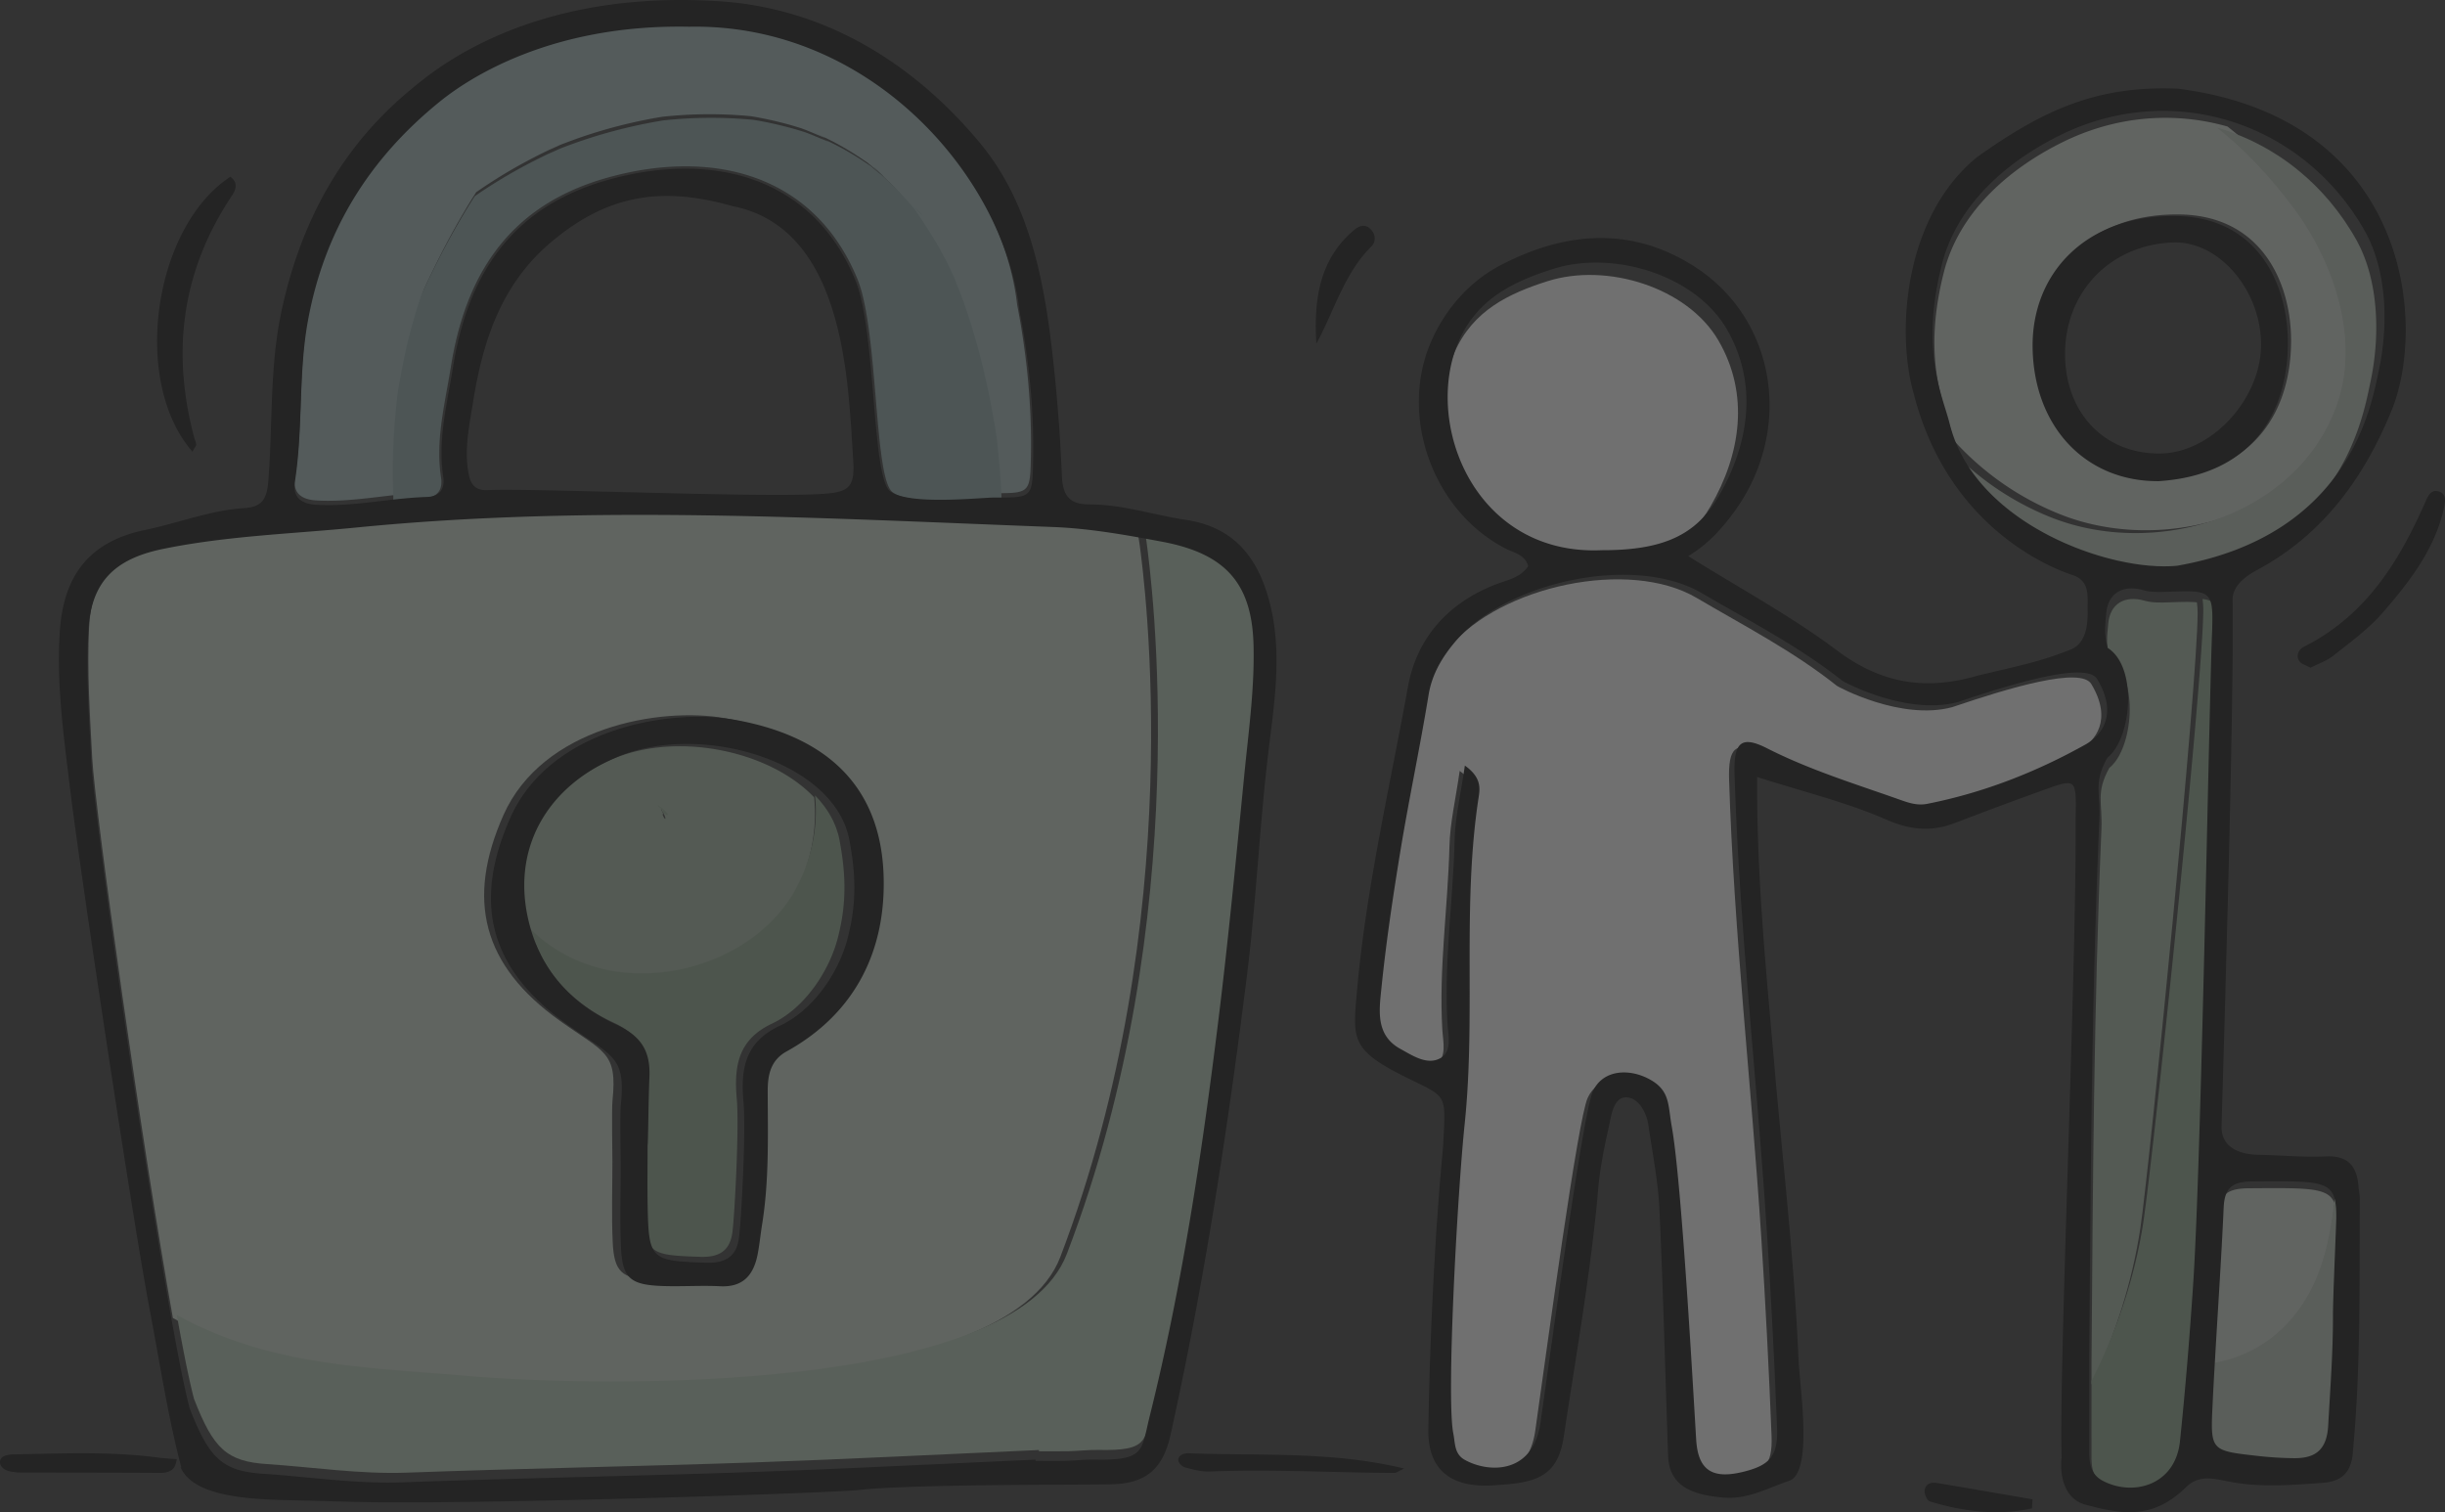 <svg xmlns="http://www.w3.org/2000/svg" width="249" height="154" viewBox="0 0 249 154">
    <rect x="0" y="0" width="249" height="154" fill="#333333" stroke="none"/>
    <g fill="none" fill-rule="evenodd" opacity=".3">
        <path fill="#CED6CE" d="M232.825 135.035c3.419-3.493 4.406-7.91 4.93-12.465v-.004c.174.464.236 1.063.245 1.836-.04-3.517-1.143-3.442-8.98-3.388-2.108.017-2.989.578-3.09 2.627-.245 5.124-.619 10.24-.93 15.359 2.921-.473 5.637-1.732 7.825-3.965M229 14c.335.311.67.65 1 1-.33-.35-.665-.68-1-1M234 17c.335.328.67.656 1 1-.33-.344-.665-.672-1-1M207 55c-.338-.32-.669-.66-1-1 .331.34.662.68 1 1M209 55.84c-.335-.28-.665-.56-1-.84.335.28.665.56 1 .84M211 56.62c-.333-.2-.667-.4-1-.62.333.21.667.42 1 .62M210 55.77c-.333-.25-.673-.5-1-.77.327.27.667.52 1 .77M212 57.55c-.336-.17-.664-.36-1-.55.336.19.664.38 1 .55M214 57.42c-.33-.13-.67-.28-1-.42.33.14.662.29 1 .42M215 58.35c-.33-.11-.662-.23-1-.35.338.12.67.24 1 .35M218 58.19c-.324-.06-.667-.13-1-.19.333.06.676.13 1 .19M217 58.24c-.336-.07-.672-.16-1-.24.328.08.664.17 1 .24M238 21c.342.331.667.669 1 1-.333-.338-.658-.669-1-1M221.764 21.838c8.492 0 11.583 6.91 11.562 12.912-.021 6.6-3.281 13.303-13.07 13.949-7.395.072-12.662-5.466-12.81-13.46-.14-7.578 5.38-13.443 14.318-13.4zm-11.926 30.55c10.61 4.211 25 .063 29.19-11.174 2.528-6.774-.211-14.684-4.356-20.192-2.214-2.941-4.83-5.801-7.82-8.135-5.368-1.534-11.286-1.122-16.76 1.573-5.148 2.533-10.258 6.736-12.006 12.801-2.481 9.248-.03 13.949.668 16.835.064.25.136.497.212.743a29.151 29.151 0 0 0 10.872 7.549zM212 57c.338.16.669.33 1 .48-.331-.15-.669-.32-1-.48M239 21c.336.324.664.662 1 1-.336-.338-.664-.676-1-1M221.57 58c-.18.01-.38.01-.57.01.19 0 .39 0 .57-.01M220.74 58.02c-.24 0-.49-.01-.74-.02.25.01.5.02.74.02M218.91 58.1c-.3-.03-.61-.07-.91-.1.3.03.61.07.91.1M219.84 58.06L219 58l.84.06"/>
        <path fill="#A0B5A0" d="M225.01 64c0 .32 0 .65-.01 1 .01-.35.01-.68.01-1M225 63v0M225 63"/>
        <path fill="#A0B5A0" d="M225.02 64c0 .317-.01.653-.02 1 .01-.347.02-.683.02-1M223.809 62.455c0-.37-.025-.745-.075-1.112.095.013.183.025.266.042-.657-.13-1.623-.097-3.029-.046-.848.03-1.743.067-2.546-.16-2.093-.598-3.536.337-3.72 2.308-.132 1.458-.236 2.136.146 3.564 3.037 1.95 2.4 9.21-.033 11.147-1.414 2.549-.686 3.555-.807 6.252-.778 18.105-.874 36.232-1.011 54.351V141c2.442-5.06 4.165-10.523 4.98-15.953.953-6.366 5.816-55.38 5.829-62.592M225.05 65c-.02.325-.03.659-.05 1 .02-.341.03-.675.05-1M224 62"/>
        <path fill="#A0B9BA" d="M32.295 50.97c2.74.148 5.43-.288 8.132-.58l-.126.013c.008-.22.013-.44 0-.67-.139-3.375.05-6.755.438-10.11.53-3.464 1.305-6.848 2.441-10.172.139-.297.274-.598.417-.894.417-.88.842-1.753 1.284-2.622a79.141 79.141 0 0 1 3.022-5.417c.194-.317.396-.63.598-.948a51.565 51.565 0 0 1 3.944-2.49 54.22 54.22 0 0 1 3.582-1.864c.071-.026.37-.157 1.052-.47a60.064 60.064 0 0 1 2.26-.83 51.169 51.169 0 0 1 8.083-2.02 44.515 44.515 0 0 1 9.075-.06c1.696.288 3.38.678 5.026 1.203.943.3 4.331 1.876 1.094.3.956.467 1.92.899 2.85 1.42.934.52 1.844 1.088 2.72 1.702.05.034.104.076.16.119-.127-.11-.27-.238-.434-.382.412.365.85.695 1.258 1.06a32.157 32.157 0 0 1 2.391 2.346c.387.423.766.85 1.128 1.291h.004c1.145 1.707 2.248 3.406 3.174 5.252.257.508.505 1.025.741 1.542.03.063.059.135.093.212.454 1.232.488 1.291.374.97.244.639.489 1.278.707 1.926 1.474 4.329 2.484 8.801 3.157 13.325.232 2.028.4 4.061.484 6.103 3.456.012 3.486-.115 3.562-3.672.109-5.227-.409-10.406-1.402-15.535-1.537-13.52-14.998-29.372-33.515-29.008-14.156-.283-22.494 5.37-25.294 7.65-7.185 5.86-11.748 13.222-13.419 22.501-.98 5.46-.476 10.978-1.313 16.416-.257 1.669.66 2.308 2.252 2.393zM42.68 51l-.68.06.68-.06M101.93 51H101h.93M89 17c1.83 1.88.727.653 0 0M41.69 51l-.69.06.69-.06"/>
        <path fill="#A0B5A0" d="M85 85c.06.18.13.36.18.54-.05-.18-.12-.36-.18-.54M61.67 103.36c-.23-.12-.44-.25-.67-.36.23.11.44.24.67.36M85 83c.14.22.27.44.4.66-.13-.22-.26-.44-.4-.66M60.79 103.48c-.27-.15-.52-.32-.79-.48.27.16.52.33.79.48M85 83c.12.21.23.43.34.65-.11-.22-.22-.44-.34-.65M84 81c.17.19.32.39.48.59-.16-.2-.31-.4-.48-.59M55.89 99c-.31-.324-.6-.662-.89-1 .29.338.58.676.89 1M67.458 82.882c.105.104.138.1.038-.104-.046-.09-.096-.19-.15-.29l-.025-.112c.704 1.12.425 1.353.137.506zm-13.8 12.406c2.802 2.862 6.609 4.574 10.915 4.704 6.433.198 13.47-3.109 16.514-9.204 1.468-2.935 2.172-6.298 1.826-9.588-4.673-4.915-14.492-6.8-21.033-3.665-6.083 2.784-9.93 8.585-8.626 16.003a17.83 17.83 0 0 0 .405 1.75zM58.86 102.72c-.29-.24-.57-.47-.86-.72.29.24.57.48.86.72M57.96 101c-.32-.33-.65-.66-.96-1 .31.34.64.67.96 1M58.89 101.83c-.3-.27-.6-.54-.89-.83.29.29.59.56.89.83M85 82c.16.21.3.43.45.64-.15-.21-.29-.43-.45-.64"/>
        <path fill="#C9D7CA" d="M18.44 138c-.15-.323-.29-.655-.44-1 .15.345.3.677.44 1M18.25 138c-.08-.323-.16-.662-.25-1 .09.338.17.677.25 1M19.13 141.59c-.05-.19-.09-.39-.13-.59.04.2.08.4.13.59M19.08 142.34c-.03-.11-.05-.22-.08-.34.03.12.05.23.08.34M19.17 139.86c-.06-.28-.11-.57-.17-.86.06.29.11.58.17.86M19.09 141.39c-.03-.12-.06-.26-.09-.39.03.13.06.27.09.39M20.08 143.32c-.03-.1-.05-.21-.08-.32.03.11.05.22.08.32M51.266 83.021c3.974-8.97 15.976-11.05 22.54-9.886 8.861 1.567 14.685 6.353 15.018 15.672.265 7.484-2.725 13.942-9.773 17.854-1.75.975-1.897 2.643-1.889 4.168.017 4.454.143 8.904-.567 13.324-.16.991-.253 1.992-.442 2.979-.4 2.063-1.417 3.374-3.785 3.252-2.006-.1-4.024.059-6.03-.033-3.04-.14-3.806-.853-3.94-3.875-.127-2.718-.03-5.45-.03-8.172-.004-.861-.08-5.349.008-6.202.514-5-.803-4.882-5.4-8.177-7.867-5.634-9.516-12.323-5.71-20.904zm-4.479 57.393c14.446 1.26 55.792 1.765 61.196-12.404 13.154-34.48 8.57-68.893 8.074-72.59-.05-.361-.11-.723-.172-1.08.706.126 1.413.256 2.115.387-3.663-.69-7.38-1.358-11.094-1.496-23.55-.891-47.112-2.282-70.661.054-6.548.647-13.146.845-19.626 2.181-4.937 1.021-7.3 3.408-7.545 8.4-.214 4.445.08 8.89.32 13.34.303 5.53 5.1 39.678 8.213 57.019 1.951 1.088 4.003 1.995 6.308 2.781 7.367 2.509 15.194 2.74 22.872 3.408zM19.13 141.61"/>
        <path fill="#B4C1B4" d="M237.762 122.004c-.512 4.664-1.474 9.186-4.807 12.761-2.132 2.287-4.78 3.576-7.628 4.06-.095 1.597-.186 3.19-.26 4.783-.225 4.6-.143 4.617 4.581 5.143 1.31.146 2.631.24 3.949.249 2.253.017 3.415-.882 3.558-3.366.212-3.79.511-7.567.498-11.361 0-1.893.29-8.15.347-10.042v-.351c-.009-.792-.07-1.405-.238-1.88v.004M212.554 57.775c.19.06.384.124.574.18l.308.089c.185.051.367.102.548.15.11.03.22.055.329.085.177.042.35.085.519.128l.35.072c.16.034.324.073.489.103.122.025.24.047.363.068l.455.081c.127.021.253.039.38.056a14.31 14.31 0 0 0 .818.102c.126.013.257.03.384.043l.405.025.354.026c.139.004.274.008.413.008a7.826 7.826 0 0 0 .763 0c.08 0 .165 0 .24-.004.229-.008.448-.025.663-.047 17.565-3.111 19.742-16.501 20.505-20.065.962-4.503.911-10.257-1.46-14.474a21.42 21.42 0 0 0-.623-1.05c-.064-.103-.131-.2-.199-.303a20.197 20.197 0 0 0-.464-.705l-.24-.333c-.156-.213-.308-.426-.464-.631-.084-.111-.169-.214-.253-.32-.164-.201-.325-.406-.493-.606-.085-.099-.169-.193-.253-.286-.173-.201-.35-.402-.532-.594-.08-.09-.164-.17-.244-.256-.19-.196-.38-.393-.574-.58a5.839 5.839 0 0 0-.236-.222c-.203-.197-.41-.389-.62-.572-.072-.064-.143-.124-.22-.188-.219-.192-.442-.376-.666-.56a28.795 28.795 0 0 0-.92-.7c-.058-.042-.117-.08-.176-.123a22.704 22.704 0 0 0-.776-.53c-.05-.03-.101-.063-.152-.093a23.921 23.921 0 0 0-.827-.508c-.042-.026-.084-.047-.126-.073a21.776 21.776 0 0 0-.877-.478l-.097-.051c-.308-.158-.62-.312-.932-.452l-.072-.035c-.325-.145-.65-.286-.979-.414l-.046-.02c-.337-.133-.679-.261-1.025-.377l-.02-.008c-.355-.12-.71-.23-1.068-.333 2.978 2.343 5.584 5.216 7.79 8.17 4.128 5.531 6.857 13.475 4.34 20.279-4.176 11.285-18.51 15.451-29.08 11.221A29.038 29.038 0 0 1 198 45.09c.089.298.19.588.3.879l.004.021c.11.282.227.563.35.837l.017.034c.122.269.257.533.396.798l.021.043c.14.256.287.512.439.76l.033.05c.152.248.313.492.477.726l.042.06c.165.235.338.465.515.692l.05.064c.177.221.359.44.549.653l.059.068c.185.213.38.422.577.623l.068.073c.198.2.396.397.603.589l.084.076c.203.193.41.376.62.56l.097.076a19 19 0 0 0 .637.525l.11.082c.215.17.434.333.653.49.043.03.08.06.123.09.22.154.438.307.662.453a21.923 21.923 0 0 0 .806.516c.05.03.105.06.155.094.22.132.443.26.671.388.055.034.114.064.169.098.223.12.443.24.666.359.063.03.127.064.194.094.215.115.439.222.658.329.067.034.14.064.21.098.216.102.431.2.65.294.076.034.152.069.228.098.211.094.422.18.633.265.084.034.168.068.253.098.206.081.409.162.615.235.093.034.182.064.27.098.199.068.401.141.6.205.096.034.193.064.29.094"/>
        <path fill="#FFF" d="M162.47 56.982c6.159.017 9.47-1.516 11.731-5.414 3.086-5.33 3.994-11.417.804-16.893-3.16-5.423-11.37-7.954-17.4-6.04-3.94 1.248-7.617 2.982-9.487 7.272-3.61 8.296 1.616 21.651 14.352 21.075M212.991 69.677c-1.05-1.828-8.427.385-14.174 2.34-5.225 1.403-11.63-2.078-11.744-2.17-4.431-3.528-9.465-6.119-14.306-8.968-6.874-4.04-19.972-1.196-25.137 5.016-1.279 1.539-2.317 3.256-2.663 5.38-.861 5.287-1.975 10.536-2.844 15.823-.773 4.719-1.477 9.455-1.958 14.207-.224 2.218-.616 4.787 1.937 6.186 1.244.687 2.709 1.688 4.055.95 1.236-.678.802-2.357.73-3.583-.367-6.253.57-12.452.726-18.68.059-2.404.637-4.8 1.042-7.666 1.654 1.183 1.553 2.269 1.405 3.223-1.705 11.1-.27 22.33-1.426 33.451-.722 6.928-1.89 28.025-1.148 31.667.194.967.085 2.057 1.152 2.659 2.414 1.36 6.988 1.522 7.723-3.863 1.257-8.895 4.312-31.578 5.325-33.829 1.017-2.26 3.819-2.395 5.971-1.102 1.878 1.127 1.667 2.582 2.043 4.685 1.008 5.58 2.181 26.99 2.49 32.048.19 3.142 1.653 4.028 4.654 3.32 2.798-.661 3.688-1.607 3.574-4.507-.27-6.81-.616-13.618-1.06-20.419-1.004-15.483-2.78-30.912-3.265-46.434-.102-3.24.633-4.032 3.32-2.658 4.292 2.192 8.921 3.625 13.395 5.215.945.335 1.835.665 2.886.458 5.71-1.132 11.073-3.24 16.128-6.084 1.557-.882 3.342-3.02 1.17-6.665"/>
        <path fill="#8BA58B" d="M222.58 147.317a419.87 419.87 0 0 0 1.388-15.898c.863-12.338 1.629-56.333 1.988-65.968.009-.177.013-.35.022-.518 0-.042 0-.088.004-.135.005-.147.01-.29.01-.425l.004-.071c.004-.152.004-.295.004-.434v-.097-.329l-.004-.08a4.45 4.45 0 0 0-.014-.353l-.004-.06a4.826 4.826 0 0 0-.022-.269l-.009-.067a4.334 4.334 0 0 0-.043-.282l-.005-.017a2.502 2.502 0 0 0-.057-.228l-.017-.054a1.512 1.512 0 0 0-.079-.21 1.052 1.052 0 0 0-.105-.182l-.026-.038a1.104 1.104 0 0 0-.114-.135l-.018-.02a1.065 1.065 0 0 0-.153-.123l-.035-.025a1.29 1.29 0 0 0-.153-.084l-.04-.021a1.53 1.53 0 0 0-.21-.076l-.03-.013-.215-.05-.062-.013a4.376 4.376 0 0 0-.28-.042c.052.366.079.741.079 1.112-.013 7.21-5.134 56.206-6.137 62.57-.858 5.428-2.672 10.89-5.243 15.947 0 2.57 0 5.134-.004 7.703 0 1.183.158 2.311 1.38 2.947 3.158 1.639 7.682.552 8.2-3.962"/>
        <path fill="#89A5A5" d="M93 21c1.898 1.955.624.533 0 0M98.31 31.253c-.222-.651-.47-1.293-.717-1.936.115.323.08.264-.38-.974-.034-.077-.064-.15-.094-.213a43.11 43.11 0 0 0-.75-1.549c-.94-1.855-2.057-3.56-3.218-5.276h-.004c-.367-.442-.75-.872-1.143-1.297a32.46 32.46 0 0 0-2.424-2.357c-.414-.366-.857-.698-1.275-1.064l.439.383c.653.493 1.643 1.42 0 0a3.113 3.113 0 0 0-.162-.12 31.61 31.61 0 0 0-2.756-1.71c-.943-.523-1.92-.957-2.889-1.425 3.281 1.583-.153 0-1.11-.302a37.546 37.546 0 0 0-5.093-1.209 45.521 45.521 0 0 0-9.199.06 52.245 52.245 0 0 0-8.192 2.03c-.768.263-1.536.54-2.29.834-.692.314-.995.446-1.067.472a55.135 55.135 0 0 0-3.631 1.872 52.335 52.335 0 0 0-3.998 2.502c-.205.319-.41.634-.606.953a79.305 79.305 0 0 0-3.063 5.442c-.448.872-.879 1.748-1.301 2.633-.145.298-.282.6-.423.898-1.152 3.34-1.937 6.74-2.474 10.22-.393 3.37-.585 6.765-.444 10.156.013.23.009.451 0 .672l.128-.012.49-.052.295-.025c.162-.017.324-.03.482-.043l.29-.025c.17-.013.346-.026.517-.034a5 5 0 0 1 .251-.017c.252-.013.508-.026.764-.034 1.212-.039 1.852-.779 1.655-2.047-.593-3.82.397-7.543.986-11.232 1.553-9.765 6.178-16.645 16.093-19.372 10.722-2.953 20.97-.238 25.326 10.364 2.125 5.178 1.673 20.083 3.533 21.666 1.805 1.531 9.429.676 10.743.685H102a84.17 84.17 0 0 0-.49-6.132c-.683-4.544-1.707-9.037-3.2-13.385"/>
        <path fill="#8BA58B" d="M67.395 82.396c.226.2.151.204-.084.102.65.833 1.28.604-.311-.498l.056.11c.123.098.236.196.34.286M81.19 90.246c-3.017 5.877-9.993 9.066-16.37 8.875-4.27-.125-8.043-1.776-10.82-4.536.074.255.157.505.24.75l.033.096c.082.234.17.463.26.688.02.042.037.084.054.125.09.221.186.434.29.646.02.042.04.088.061.13.103.212.207.416.318.62l.062.11c.12.208.24.416.368.616l.017.03c.421.666.897 1.287 1.417 1.87l.02.026c.13.142.265.28.398.417.066.07.132.137.198.204.12.12.244.233.368.346.09.083.178.167.269.246.12.104.235.2.355.3.107.088.215.175.322.259.116.091.232.179.352.266.12.088.243.175.367.263.112.08.228.158.343.233.137.092.281.18.422.267.112.067.215.138.326.2.166.1.34.192.509.288.095.046.182.1.277.15.268.138.541.275.822.404 2.472 1.147 3.364 2.672 3.26 5.228-.098 2.276-.127 6.836-.18 6.836 0 1.997-.03 3.993.003 5.986.095 5.507.294 5.632 5.778 5.811 1.889.062 3-.592 3.257-2.48.214-1.551.714-10.663.446-13.636-.31-3.468.235-6.052 3.608-7.645 3.31-1.567 5.806-5.319 6.687-8.729.9-3.501.835-6.373.173-9.929a7.558 7.558 0 0 0-.16-.688c-.022-.075-.05-.15-.075-.225a7.909 7.909 0 0 0-.15-.442 7.017 7.017 0 0 0-.107-.262c-.053-.13-.111-.255-.169-.384-.045-.092-.09-.183-.14-.27-.062-.122-.129-.234-.195-.351a9.694 9.694 0 0 0-.165-.275 7.71 7.71 0 0 0-.223-.33c-.062-.087-.12-.179-.186-.266-.083-.109-.17-.213-.256-.321-.067-.084-.129-.167-.199-.246A11.13 11.13 0 0 0 83 81c.343 3.172-.356 6.415-1.81 9.246"/>
        <path fill="#B3C9B4" d="M105.803 147.796c1.012 0 2.02.017 3.033-.005 1.008-.025 2.016-.147 3.024-.13 5.142.105 4.69-.908 5.56-4.392 3.302-13.244 5.323-26.74 6.993-40.278 1.02-8.255 1.81-16.54 2.624-24.82.434-4.425 1.067-8.876.949-13.302-.165-6.35-2.949-9.289-9.289-10.482-.704-.13-1.413-.26-2.121-.387.063.357.122.719.173 1.08.497 3.699 5.095 38.122-8.099 72.612-5.42 14.173-46.892 13.669-61.381 12.408-7.702-.668-15.552-.9-22.942-3.409-2.311-.786-4.37-1.694-6.327-2.782l.004.017c.123.685.245 1.34.363 1.967.008.058.021.113.03.168.037.189.071.378.105.559l.021.096c.063.337.122.66.186.976.017.075.03.15.046.226.025.14.05.274.08.408.021.101.038.198.06.294.025.122.046.244.07.362.039.189.081.378.119.563.017.088.034.172.055.256l.076.358c.017.084.034.168.055.248.025.13.054.26.084.382.013.055.025.114.038.164.038.172.076.34.114.496.012.05.02.097.034.143.03.118.054.235.084.345.013.046.021.092.034.134.038.147.071.286.11.416 1.97 5.065 3.327 6.347 7.436 6.616 4.745.315 9.457 1.046 14.244.87 11.798-.429 23.604-.635 35.398-1.042 9.655-.337 19.306-.837 28.957-1.261v.126"/>
        <path fill="#000" d="M214.1 150.777c-1.179-.638-1.33-1.77-1.33-2.955.003-2.576.003-5.147.003-7.722v-2.204c.14-18.159.237-36.326 1.027-54.472.122-2.702-.617-3.71.82-6.265 2.47-1.942 3.117-9.217.033-11.171-.388-1.432-.283-2.111-.148-3.572.186-1.976 1.652-2.913 3.777-2.314.815.228 1.723.19 2.585.16 1.428-.05 2.408-.084 3.075.047l.06.013.206.05.03.013c.072.021.14.047.203.076l.038.021c.055.026.101.055.148.085l.033.025c.055.038.102.076.148.122l.017.022c.042.042.076.088.11.135l.025.038c.038.055.072.114.102.181.03.068.055.14.076.211l.017.055c.02.072.038.144.055.228l.004.017c.017.089.03.182.042.283l.008.068c.009.084.017.177.022.27l.004.059c.008.11.012.228.012.354l.005.08V63.143c0 .14 0 .283-.005.435l-.004.072c0 .135-.004.278-.008.426-.004.047-.004.093-.004.135-.009.17-.013.342-.022.52-.346 9.66-1.085 53.766-1.917 66.136-.355 5.32-.79 10.635-1.34 15.938-.498 4.526-4.862 5.615-7.907 3.973zm-17.83-68.915c-1.052.207-1.944-.122-2.89-.456-4.478-1.583-9.112-3.01-13.408-5.193-2.69-1.368-3.425-.578-3.324 2.647.486 15.457 2.264 30.82 3.27 46.24.443 6.771.79 13.551 1.06 20.332.114 2.888-.778 3.83-3.578 4.488-3.004.705-4.47-.177-4.66-3.306-.308-5.037-1.482-26.358-2.492-31.914-.376-2.094-.165-3.542-2.044-4.665-2.155-1.288-4.96-1.152-5.978 1.098-1.013 2.242-4.072 24.83-5.33 33.687-.736 5.362-5.315 5.201-7.73 3.846-1.07-.6-.96-1.685-1.154-2.647-.744-3.627.427-24.635 1.149-31.534 1.157-11.074-.279-22.258 1.428-33.311.148-.95.249-2.03-1.407-3.209-.405 2.854-.984 5.24-1.043 7.634-.157 6.202-1.094 12.374-.727 18.601.072 1.22.507 2.892-.73 3.568-1.348.735-2.814-.262-4.06-.946-2.556-1.393-2.163-3.951-1.94-6.16.482-4.732 1.188-9.448 1.96-14.147.871-5.265 1.986-10.492 2.848-15.757.346-2.115 1.386-3.825 2.666-5.357 5.17-6.185 18.282-9.018 25.163-4.995 4.845 2.837 9.885 5.417 14.32 8.93.114.093 6.527 3.559 11.756 2.161 5.754-1.946 13.138-4.15 14.19-2.33 2.175 3.63.388 5.759-1.17 6.637-5.061 2.833-10.43 4.93-16.146 6.058zm-47.705-47.13c1.897-4.335 5.627-6.087 9.623-7.35 6.117-1.933 14.443.625 17.649 6.105 3.236 5.535 2.315 11.687-.815 17.074-2.294 3.939-5.652 5.488-11.9 5.471-12.918.583-18.22-12.915-14.557-21.3zm63.621 21.338c-.207-.071-.41-.152-.616-.232a6.229 6.229 0 0 1-.254-.097 40.151 40.151 0 0 1-.634-.262 17.955 17.955 0 0 1-.879-.388c-.071-.034-.143-.063-.21-.097-.22-.106-.444-.211-.66-.325-.067-.03-.13-.064-.194-.093-.224-.118-.443-.237-.667-.355-.055-.034-.114-.063-.17-.097a25.394 25.394 0 0 1-.67-.384c-.051-.034-.106-.063-.157-.093a21.997 21.997 0 0 1-.667-.418 22.791 22.791 0 0 1-.803-.54c-.042-.03-.08-.06-.123-.09-.22-.155-.439-.316-.654-.485l-.11-.08c-.216-.169-.431-.342-.638-.52l-.097-.075a19.331 19.331 0 0 1-.621-.553l-.085-.076c-.207-.19-.405-.384-.604-.583l-.067-.072a13.31 13.31 0 0 1-.579-.616l-.06-.068c-.19-.21-.37-.426-.548-.645l-.051-.064c-.177-.224-.35-.452-.515-.684l-.043-.059a14.102 14.102 0 0 1-.477-.718l-.034-.05c-.152-.245-.3-.494-.439-.752l-.021-.042c-.14-.262-.275-.524-.397-.79l-.017-.033c-.123-.27-.24-.55-.35-.828l-.005-.02c-.11-.288-.211-.575-.3-.87-.076-.245-.148-.49-.211-.74-.697-2.866-3.143-7.536-.668-16.723 1.745-6.024 6.844-10.2 11.98-12.716 5.462-2.677 11.368-3.086 16.724-1.562.36.101.714.211 1.069.33l.02.008c.347.114.69.24 1.027.371l.047.021c.33.127.655.266.98.41l.072.034c.312.143.625.29.933.447l.097.05c.296.153.592.309.879.474.042.025.085.046.127.071.279.16.557.33.828.503.05.03.101.063.152.093.262.169.52.342.777.523.06.042.118.08.177.123.241.173.482.354.719.536.067.055.135.105.202.156.224.182.448.363.668.553a15.63 15.63 0 0 1 .84.752c.08.071.16.143.237.22.194.185.384.38.574.573.08.085.165.165.245.254.182.19.36.388.533.587.084.092.169.185.253.282.17.199.33.397.494.6.085.105.17.207.254.317.156.202.308.413.464.624l.241.33c.16.228.313.46.465.696.068.102.135.199.198.3.216.338.427.684.626 1.039 2.374 4.17 2.424 9.862 1.461 14.316-.764 3.526-2.944 16.77-20.538 19.848-.215.02-.435.038-.663.046-.076.004-.16.004-.24.004-.149.004-.3.009-.453.009-.101 0-.207-.005-.312-.009-.14 0-.275-.004-.414-.008l-.355-.026-.406-.025c-.127-.013-.257-.03-.384-.042-.131-.013-.262-.025-.397-.042-.14-.017-.283-.038-.423-.06a11.77 11.77 0 0 1-.38-.054c-.148-.026-.304-.055-.456-.08-.123-.022-.24-.043-.363-.068-.165-.03-.33-.068-.49-.101-.119-.026-.233-.047-.351-.072a47.631 47.631 0 0 0-.52-.127c-.11-.03-.22-.055-.33-.084-.18-.047-.362-.097-.548-.148l-.309-.089c-.194-.055-.384-.118-.574-.177-.097-.03-.194-.06-.292-.093-.198-.063-.397-.135-.6-.203-.088-.033-.177-.063-.27-.097zm14.274 66.897c.097-2.069.933-2.635 2.936-2.651 7.447-.055 8.495-.131 8.533 3.42v.346c-.055 1.866-.338 8.034-.338 9.9.012 3.74-.28 7.464-.486 11.2-.14 2.45-1.272 3.336-3.468 3.32a36.64 36.64 0 0 1-3.848-.246c-4.605-.519-4.685-.536-4.465-5.07.071-1.57.16-3.141.253-4.716.296-5.168.65-10.331.883-15.503zm-3.823 28.477c1.44-1.414 3.088-.768 4.824-.477 3.033.51 6.058.262 9.086.042 1.825-.13 2.856-.95 3.05-2.938.832-8.647.68-17.31.727-25.974 0-.43-.106-.861-.14-1.296-.16-2.043-1.056-3.133-3.32-3.031-2.302.101-4.621-.123-6.932-.165-1.88-.038-3.7-.78-3.688-2.824.009-1.149 1.306-41.819 1.12-53.649-.021-1.427 1.216-2.398 2.539-3.107 6.678-3.597 10.843-9.356 13.652-16.212 3.629-8.858 1.796-29.769-21.738-32.78-8.385-.367-13.885 2.285-20.491 6.98-7.515 6.16-8.195 17.977-6.434 24.065 3.578 14.042 14.612 17.968 16.145 18.47 1.88.617 1.538 2.247 1.572 3.606.025 1.271-.085 3.36-1.758 4.011-3.113 1.22-4.862 1.554-9.483 2.651-5.132 1.495-9.682.883-14.278-2.567-4.693-3.525-9.918-6.337-15.165-9.617 2.032-1.22 3.367-2.736 4.575-4.357 6.184-8.322 4.49-19.75-3.954-25.142-6.505-4.158-13.234-3.504-19.723-.126-3.113 1.62-5.584 4.399-7.046 7.709-3.358 7.604.14 17.365 7.587 21.164.858.44 1.939.591 2.268 1.778-.785 1.186-2.137 1.406-3.311 1.862-4.854 1.878-8.04 5.48-8.93 10.403-1.876 10.356-4.288 20.628-5.209 31.157-.426 4.902-.604 5.903 5.441 8.845 3.536 1.719 3.603 1.588 3.409 5.548-.025.574-.05 1.153-.106 1.731-.92 9.774-1.356 20.992-1.461 28.397-.089 6.603 6.1 5.695 7.536 5.598 3.738-.266 5.681-1.068 6.256-4.914 1.263-8.423 2.775-16.808 3.514-25.302.19-2.154.638-4.29 1.107-6.4.203-.93.44-2.838 1.715-2.83 1.293.013 2.1 1.563 2.285 2.855.414 2.854.985 5.703 1.12 8.574.388 8.351.587 16.707.883 25.062.11 3.078 2.378 3.973 5.538 4.26 2.526.236 4.435-.895 6.8-1.706 2.455-.844 1.06-9.61.943-12.345-.431-10.103-1.61-20.147-2.484-30.216-.82-9.479-1.787-18.953-1.732-29.106 4.731 1.511 9.099 2.562 13.154 4.336 2.492 1.085 4.613 1.258 7.02.333a464.578 464.578 0 0 1 8.94-3.323c3.379-1.224 3.387-1.207 3.332 2.576-.004.143-.013.287-.008.435.093 15.46-1.707 55.505-1.428 64.958-.207 1.66.211 4.189 2.403 4.78 3.705 1 6.873 1.57 10.278-1.782zM41.03 150.958c-4.792.177-9.509-.556-14.26-.872-4.112-.27-5.472-1.554-7.444-6.63-.038-.13-.071-.269-.11-.416-.012-.042-.02-.089-.033-.135-.03-.11-.055-.227-.085-.345-.012-.047-.02-.093-.033-.144a22.998 22.998 0 0 1-.114-.497c-.013-.05-.026-.11-.038-.164a8.65 8.65 0 0 1-.085-.383 4.291 4.291 0 0 1-.055-.249l-.076-.358a4.594 4.594 0 0 1-.055-.257c-.038-.185-.08-.375-.118-.564-.025-.118-.046-.24-.072-.362l-.059-.295c-.03-.135-.055-.27-.08-.409-.017-.075-.03-.151-.046-.227-.06-.316-.123-.64-.186-.977l-.021-.097c-.034-.181-.068-.37-.106-.56-.008-.055-.021-.11-.03-.169-.118-.627-.24-1.285-.363-1.971l-.004-.017c-3.125-17.383-7.942-51.614-8.246-57.157-.241-4.46-.537-8.917-.321-13.373.245-5.004 2.618-7.396 7.575-8.42 6.507-1.34 13.132-1.537 19.706-2.186 23.647-2.342 47.306-.947 70.952-.055 3.728.14 7.461.81 11.139 1.5 6.346 1.196 9.133 4.14 9.298 10.505.118 4.435-.515 8.895-.95 13.33-.815 8.298-1.605 16.6-2.627 24.873-1.672 13.566-3.694 27.091-7 40.363-.87 3.492-.419 4.507-5.566 4.402-1.01-.017-2.018.105-3.028.13-1.013.021-2.022.005-3.036.005v-.127c-9.66.426-19.322.927-28.987 1.264-11.806.408-23.625.615-35.436 1.044zM83.39 50.321c-6.903.354-29.342-.623-33.674-.409-1.263.064-1.778-.497-1.997-1.693-.46-2.48.076-4.886.46-7.287.992-6.22 2.871-12.004 7.96-16.287 5.793-4.874 11.312-5.678 18.452-3.656 11.658 2.287 11.777 18.44 12.3 25.802.211 2.974-.502 3.378-3.5 3.53zm-53.355-1.289c.84-5.408.333-10.896 1.317-16.326 1.677-9.228 6.254-16.549 13.462-22.378 2.808-2.266 11.172-7.89 25.373-7.607 18.575-.362 32.078 15.403 33.62 28.848.996 5.1 1.516 10.252 1.406 15.45-.076 3.538-.106 3.664-3.572 3.652h-.397c-1.3-.009-8.847.838-10.633-.679-1.84-1.566-1.393-16.321-3.496-21.447-4.311-10.496-14.454-13.184-25.065-10.26-9.813 2.7-14.39 9.51-15.927 19.177-.583 3.651-1.563 7.337-.976 11.12.194 1.255-.439 1.987-1.638 2.025-.253.009-.507.021-.756.034a4.946 4.946 0 0 0-.25.017c-.168.008-.341.02-.51.034l-.287.025c-.156.012-.317.025-.477.042l-.292.025c-.16.017-.32.034-.485.05-2.711.291-5.41.725-8.158.578-1.596-.084-2.517-.72-2.26-2.38zm83.234 102.124c3.488-.1 5.173-1.592 5.942-5.054 3.432-15.48 5.827-31.127 7.79-46.854.963-7.721 1.28-15.496 2.238-23.221.65-5.236 1.448-10.606-.287-15.863-1.318-4.005-3.8-6.562-8.17-7.219-3.277-.489-6.465-1.575-9.822-1.575-1.938 0-2.728-.788-2.817-2.86-.19-4.604-.553-9.216-1.119-13.79-.895-7.216-2.516-14.464-7.174-20.096-6.43-7.78-15.269-13.6-26.087-14.46-19.98-1.461-29.861 7.262-31.859 8.9-7.208 5.922-11.325 13.685-13.246 22.66-1.212 5.666-.87 11.483-1.33 17.224-.135 1.701-.51 2.67-2.407 2.792-3.483.215-6.752 1.53-10.142 2.229-5.549 1.141-8.285 4.506-8.682 10.247-.367 5.366.38 10.64 1.018 15.934 1.106 9.136 6.486 44.648 8.137 53.261 1.026 5.362 1.832 10.77 3.221 16.065l-.097-.101c1.297 3.21 7.61 3.331 11.87 3.424 2.601.05 5.202.156 7.799.185 13.858.16 46.718-.952 49.298-1.238 5.738-.632 23.042-.51 25.926-.59z"/>
        <path fill="#000" d="M19.602 46c.256-.485.395-.62.377-.738-.04-.286-.166-.556-.238-.834-2.235-8.504-1.279-16.575 3.64-24.14.421-.649 1.108-1.5.085-2.288-7.836 5.125-10.124 20.84-3.864 28M242.6 62.456c2.78-3.186 5.383-6.54 6.309-10.785.12-.566.22-1.291-.385-1.557-.9-.401-1.228.333-1.53 1.02-2.673 6.064-6.054 11.558-12.358 14.731-.52.262-.856.89-.467 1.468.207.304.7.426 1.133.667.808-.414 1.673-.705 2.339-1.236 1.716-1.367 3.537-2.68 4.96-4.308M120.005 148.742c.034.253.364.613.678.697.807.216 1.69.453 2.523.42 6.275-.257 12.532.122 18.803.141.197.003.403-.173.991-.444-7.348-1.786-14.682-1.277-21.888-1.554-.631-.025-1.167.246-1.107.74M19.03 149l-.03.22.26.02-.23-.24M.012 149.032c.07.423.56.752 1.171.845.27.04.554.084.828.084 4.762.013 9.527.007 14.288.039 1.295.006 1.594-.606 1.701-1.4-.656-.052-1.32-.08-1.967-.168-4.872-.642-9.769-.403-14.661-.316-.713.013-1.475.2-1.36.916M139.663 25.097c.4-.392.47-1.05.069-1.581-.546-.728-1.21-.608-1.792-.12-3.58 2.986-4.15 7.122-3.883 11.604 1.832-3.357 2.843-7.18 5.606-9.903M196.003 151.812c-.037.352.263 1.01.53 1.09 3.446 1.045 6.92 1.472 10.4.712.021-.308.046-.616.067-.923-3.246-.558-6.488-1.12-9.738-1.665-.6-.101-1.188.083-1.259.786M221.326 24.692c4.648-.163 8.956 4.861 8.94 10.432-.013 5.558-5.078 11.013-10.271 11.064-5.61.06-9.599-4.041-9.688-9.95-.094-6.437 4.568-11.324 11.019-11.546zm-1.454 24.307c9.832-.649 13.107-7.386 13.128-14.02C233.02 28.947 229.917 22 221.386 22c-8.978-.042-14.524 5.853-14.383 13.47.148 8.036 5.439 13.602 12.869 13.53zM62.455 77.265c6.676-3.07 16.696-1.224 21.465 3.59.17.17.332.348.49.526.072.08.136.165.204.25.09.11.179.216.264.326.068.089.127.182.191.27.081.11.158.225.23.335.06.093.115.187.17.28.068.118.136.233.2.355.051.09.098.182.145.276.06.13.119.258.174.39.039.088.077.177.111.266.055.148.106.296.153.449.026.076.055.152.077.228.064.23.123.462.166.7.68 3.611.749 6.529-.179 10.086-.906 3.464-3.476 7.275-6.884 8.867-3.472 1.617-4.034 4.243-3.715 7.766.277 3.019-.238 12.276-.46 13.85-.263 1.92-1.408 2.584-3.352 2.52-5.646-.182-5.85-.309-5.949-5.902-.034-2.025-.004-4.053-.004-6.081.055 0 .085-4.633.187-6.945.107-2.596-.812-4.145-3.357-5.31-.29-.131-.57-.27-.846-.41-.098-.051-.188-.106-.286-.153-.174-.097-.353-.19-.523-.292-.115-.064-.221-.136-.336-.203-.145-.09-.294-.178-.434-.271-.12-.077-.238-.157-.353-.238-.128-.089-.255-.177-.379-.266a17.971 17.971 0 0 1-.694-.534l-.365-.305c-.094-.08-.183-.165-.277-.25a9.777 9.777 0 0 1-.379-.351c-.068-.068-.136-.136-.204-.208-.136-.14-.276-.28-.408-.423l-.022-.025a14.755 14.755 0 0 1-1.459-1.902l-.017-.03c-.132-.203-.255-.414-.379-.626l-.063-.11a14.71 14.71 0 0 1-.328-.631l-.064-.131a11.453 11.453 0 0 1-.298-.657 1.64 1.64 0 0 0-.055-.127 17.005 17.005 0 0 1-.268-.698l-.034-.098a16.898 16.898 0 0 1-.66-2.477c-1.331-7.266 2.596-12.95 8.804-15.676zm-4.693 27.062c4.65 3.32 5.982 3.202 5.463 8.24-.09.86-.013 5.383-.009 6.25 0 2.745-.098 5.497.03 8.237.136 3.045.91 3.764 3.987 3.904 2.03.093 4.072-.068 6.101.034 2.396.123 3.426-1.198 3.83-3.277.191-.995.285-2.003.447-3.003.719-4.454.59-8.939.574-13.427-.009-1.537.14-3.218 1.91-4.2 7.132-3.943 10.157-10.452 9.889-17.993-.336-9.392-6.23-14.215-15.194-15.795-6.642-1.173-18.786.923-22.807 9.964-3.85 8.647-2.182 15.388 5.779 21.066z"/>
    </g>
</svg>
